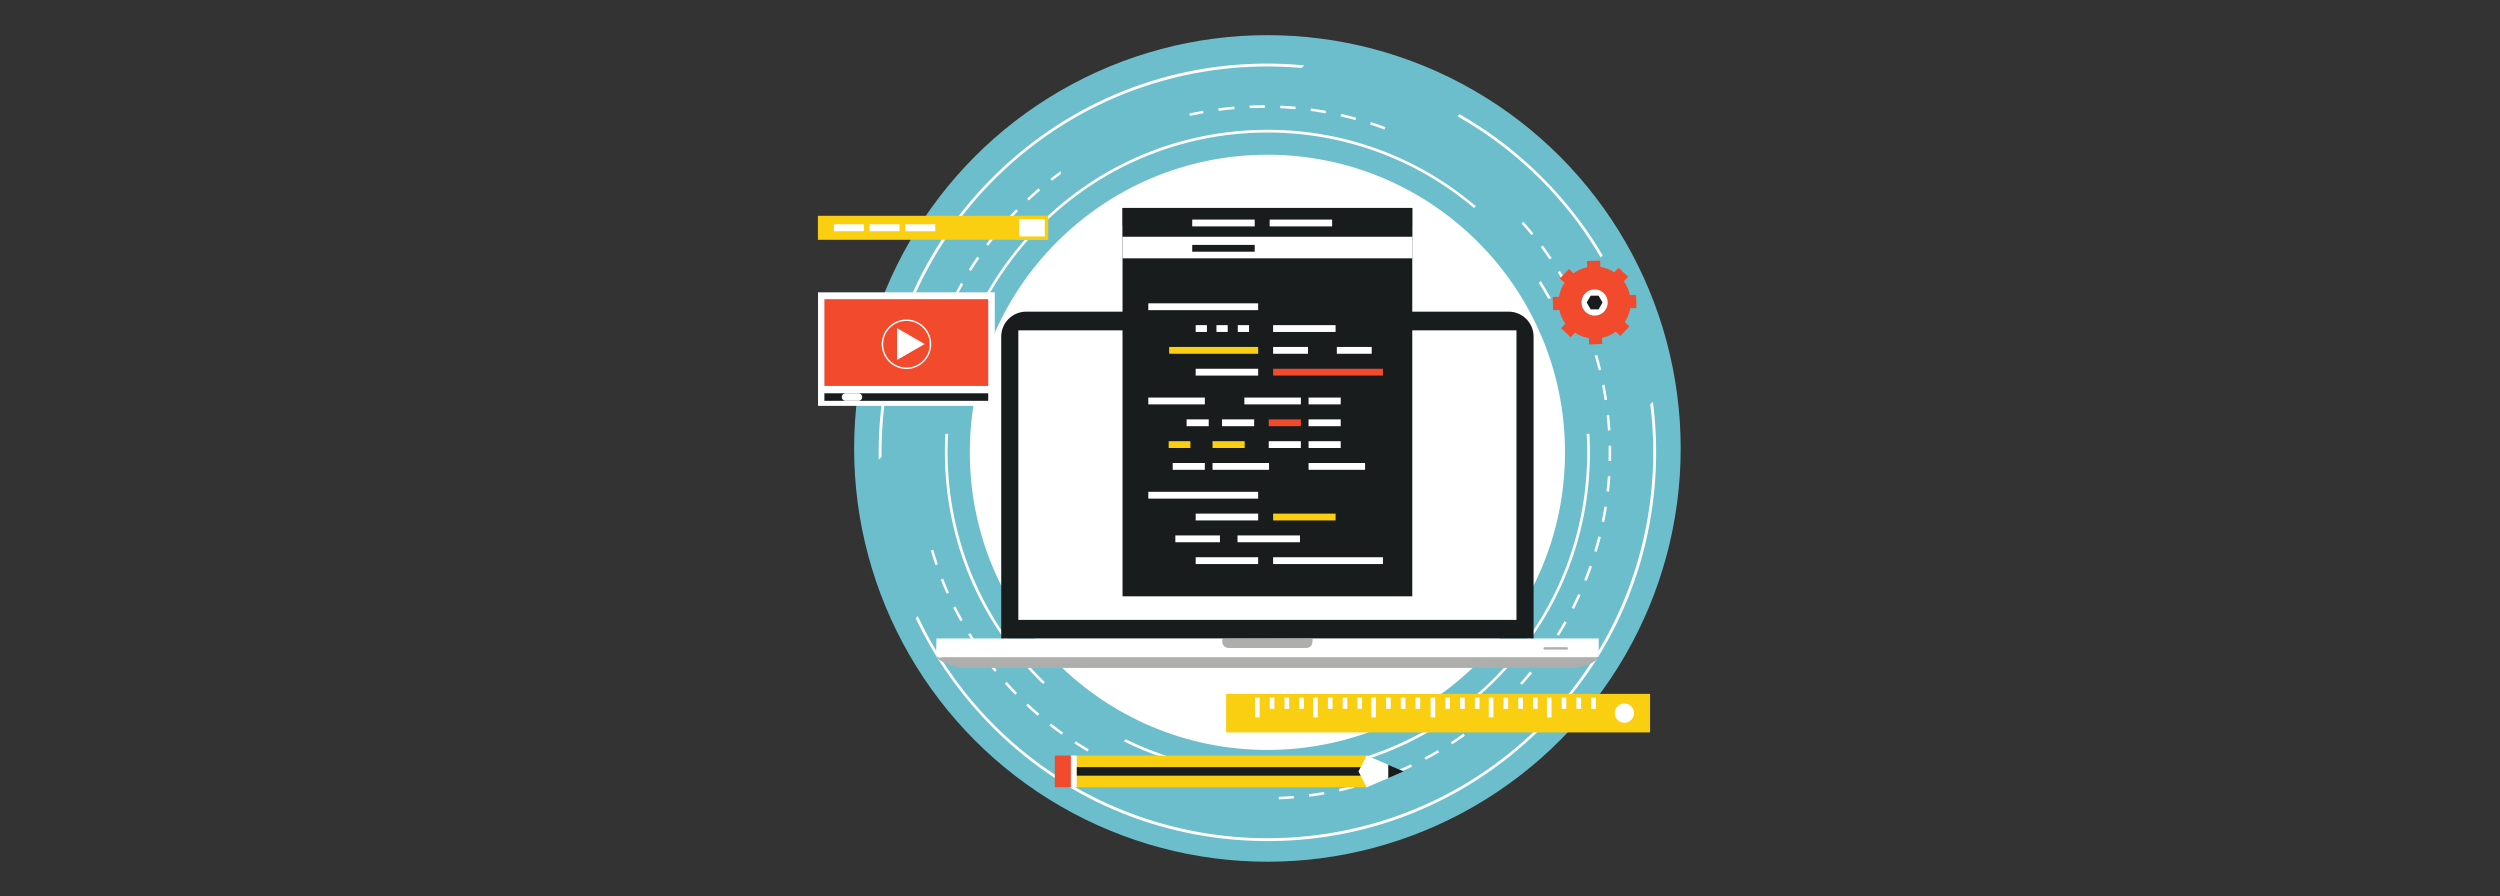 <?xml version="1.0" encoding="UTF-8" standalone="no"?>
<!-- Created with Inkscape (http://www.inkscape.org/) -->

<svg
   xmlns:dc="http://purl.org/dc/elements/1.1/"
   xmlns:cc="http://creativecommons.org/ns#"
   xmlns:rdf="http://www.w3.org/1999/02/22-rdf-syntax-ns#"
   xmlns:svg="http://www.w3.org/2000/svg"
   xmlns="http://www.w3.org/2000/svg"
   xmlns:sodipodi="http://sodipodi.sourceforge.net/DTD/sodipodi-0.dtd"
   xmlns:inkscape="http://www.inkscape.org/namespaces/inkscape"
   version="1.1"
   id="svg2"
   xml:space="preserve"
   width="1304.333"
   height="467.667"
   viewBox="0 0 1304.333 467.667"
   sodipodi:docname="awesome.svg"
   inkscape:version="0.92.2 5c3e80d, 2017-08-06"><rect x="0" y="0" width="1304.333" height="467.667" fill="#333333" stroke="none"/><defs
     id="defs6"><clipPath
       clipPathUnits="userSpaceOnUse"
       id="clipPath20"><path
         d="m 0,718.5 v -595 h 595 v 595 z"
         id="path18"
         inkscape:connector-curvature="0" /></clipPath><clipPath
       clipPathUnits="userSpaceOnUse"
       id="clipPath26"><path
         d="m 595,718.5 v -595 H 0.03 v 595 z"
         id="path24"
         inkscape:connector-curvature="0" /></clipPath><clipPath
       clipPathUnits="userSpaceOnUse"
       id="clipPath32"><path
         d="M 0,0 H 595 V 842 H 0 Z"
         id="path30"
         inkscape:connector-curvature="0" /></clipPath><clipPath
       clipPathUnits="userSpaceOnUse"
       id="clipPath42"><path
         d="m 0,718.5 v -595 h 595 v 595 z"
         id="path40"
         inkscape:connector-curvature="0" /></clipPath><clipPath
       clipPathUnits="userSpaceOnUse"
       id="clipPath48"><path
         d="M 0,0 H 595 V 842 H 0 Z"
         id="path46"
         inkscape:connector-curvature="0" /></clipPath><clipPath
       clipPathUnits="userSpaceOnUse"
       id="clipPath222"><path
         d="m 0,718.5 v -595 h 595 v 595 z"
         id="path220"
         inkscape:connector-curvature="0" /></clipPath><clipPath
       clipPathUnits="userSpaceOnUse"
       id="clipPath228"><path
         d="m 201.922,397.679 h 0.102 v 0.006 c -0.032,0 -0.065,0 -0.102,-0.006"
         id="path226"
         inkscape:connector-curvature="0" /></clipPath><clipPath
       clipPathUnits="userSpaceOnUse"
       id="clipPath234"><path
         d="M 0,0 H 595 V 842 H 0 Z"
         id="path232"
         inkscape:connector-curvature="0" /></clipPath><clipPath
       clipPathUnits="userSpaceOnUse"
       id="clipPath256"><path
         d="m 0,718.5 v -595 h 595 v 595 z"
         id="path254"
         inkscape:connector-curvature="0" /></clipPath><clipPath
       clipPathUnits="userSpaceOnUse"
       id="clipPath262"><path
         d="M 0,0 H 595 V 842 H 0 Z"
         id="path260"
         inkscape:connector-curvature="0" /></clipPath></defs><sodipodi:namedview
     pagecolor="#ffffff"
     bordercolor="#666666"
     borderopacity="1"
     objecttolerance="10"
     gridtolerance="10"
     guidetolerance="10"
     inkscape:pageopacity="0"
     inkscape:pageshadow="2"
     inkscape:window-width="1441"
     inkscape:window-height="859"
     id="namedview4"
     showgrid="false"
     inkscape:zoom="0.47677829"
     inkscape:cx="508.91003"
     inkscape:cy="375.47768"
     inkscape:window-x="0"
     inkscape:window-y="0"
     inkscape:window-maximized="0"
     inkscape:current-layer="g10" /><g
     id="g10"
     inkscape:groupmode="layer"
     inkscape:label="awesome"
     transform="matrix(1.333,0,0,-1.333,0,467.667)"><g
       id="g12"
       transform="rotate(90,297.515,421)" /><g
       id="g5183"
       transform="matrix(0.771,0,0,0.771,107.048,38.582)"><circle
         transform="scale(1,-1)"
         r="209.803"
         cy="-177.35"
         cx="504.554"
         id="path4452"
         style="fill:#6dbecc;fill-opacity:1;stroke:none;stroke-width:59.561;stroke-linecap:round;stroke-linejoin:round;stroke-miterlimit:4;stroke-dasharray:none;stroke-opacity:1" /><g
         transform="rotate(90,523.133,401.78)"
         id="g36"><g
           clip-path="url(#clipPath42)"
           id="g38"><g
             clip-path="url(#clipPath48)"
             id="g44"><path
               inkscape:connector-curvature="0"
               id="path50"
               style="fill:#ffffff;fill-opacity:1;fill-rule:nonzero;stroke:none"
               d="m 296.727,269.287 c -83.435,0 -151.072,67.638 -151.072,151.072 0,83.436 67.638,151.075 151.072,151.075 83.436,0 151.075,-67.638 151.075,-151.075 0,-83.434 -67.638,-151.072 -151.075,-151.072" /><path
               inkscape:connector-curvature="0"
               id="path52"
               style="fill:#ffffff;fill-opacity:1;fill-rule:nonzero;stroke:none"
               d="m 294.374,616.242 c 53.475,0.618 107.011,-20.461 146.131,-62.691 39.12,-42.231 56.048,-97.221 51.349,-150.493 l 1.319,-1.424 c 0.35,3.708 0.608,7.438 0.752,11.19 2.014,52.672 -16.605,102.978 -52.425,141.646 -35.822,38.67 -84.558,61.076 -137.232,63.09 -3.751,0.144 -7.489,0.171 -11.215,0.106 l 1.321,-1.425" /><path
               inkscape:connector-curvature="0"
               id="path54"
               style="fill:#ffffff;fill-opacity:1;fill-rule:nonzero;stroke:none"
               d="m 395.684,251.185 0.978,-1.054 c 12.134,7.154 23.592,15.657 34.173,25.462 15.052,13.942 27.626,29.85 37.507,47.176 l -1.021,1.101 c -9.704,-17.182 -22.175,-33.173 -37.407,-47.283 -10.67,-9.886 -22.162,-18.34 -34.23,-25.402" /><path
               inkscape:connector-curvature="0"
               id="path56"
               style="fill:#ffffff;fill-opacity:1;fill-rule:nonzero;stroke:none"
               d="m 321.144,225.984 c -60.511,-7.522 -123.683,13.145 -168.194,61.194 -73.438,79.28 -68.688,203.525 10.592,276.964 15.232,14.111 32.13,25.324 50.002,33.686 l -1.021,1.104 c -18.03,-8.53 -34.85,-19.852 -49.901,-33.795 -38.674,-35.822 -61.078,-84.558 -63.091,-137.23 -2.016,-52.674 16.602,-102.98 52.425,-141.649 35.819,-38.67 84.556,-61.075 137.23,-63.09 11.199,-0.428 22.289,0.085 33.187,1.49 l -1.229,1.327" /><path
               inkscape:connector-curvature="0"
               id="path58"
               style="fill:#ffffff;fill-opacity:1;fill-rule:nonzero;stroke:none"
               d="m 374.812,562.814 c 10.924,-5.989 21.327,-13.326 30.957,-22.048 65.033,-58.895 71.244,-158.854 14.962,-225.319 l 0.963,-0.873 c 26.97,31.812 40.644,72.031 38.571,113.886 -2.163,43.682 -21.207,83.908 -53.626,113.267 -9.81,8.884 -20.493,16.442 -31.827,22.617 v -1.531" /><path
               inkscape:connector-curvature="0"
               id="path60"
               style="fill:#ffffff;fill-opacity:1;fill-rule:nonzero;stroke:none"
               d="m 306.091,582.459 v 1.384 c -5.777,0.319 -11.602,0.348 -17.461,0.058 -41.853,-2.073 -80.528,-19.651 -109.518,-49.633 l 0.964,-0.871 c 33.967,35.085 80.351,51.652 126.016,49.062" /><path
               inkscape:connector-curvature="0"
               id="path62"
               style="fill:#ffffff;fill-opacity:1;fill-rule:nonzero;stroke:none"
               d="m 374.812,276.356 c 3.031,1.647 6.013,3.393 8.939,5.234 l -1.051,0.953 c -2.593,-1.617 -5.225,-3.146 -7.888,-4.605 v -1.582" /><path
               inkscape:connector-curvature="0"
               id="path64"
               style="fill:#ffffff;fill-opacity:1;fill-rule:nonzero;stroke:none"
               d="m 306.091,256.896 v 1.386 c -41.973,-2.429 -84.854,11.29 -118.408,41.676 -54.972,49.785 -67.9,128.909 -36.593,192.343 l -1.052,0.953 c -12.383,-24.82 -18.259,-52.525 -16.849,-80.988 2.162,-43.683 21.208,-83.908 53.624,-113.27 32.417,-29.357 74.328,-44.335 118.011,-42.172 0.423,0.02 0.845,0.05 1.267,0.073" /><path
               inkscape:connector-curvature="0"
               id="path66"
               style="fill:#ffffff;fill-opacity:1;fill-rule:nonzero;stroke:none"
               d="m 133.995,354.076 c 0.999,-2.388 2.061,-4.785 3.164,-7.125 l 1.173,0.553 c -1.095,2.321 -2.152,4.702 -3.141,7.071 l -1.196,-0.499" /><path
               inkscape:connector-curvature="0"
               id="path68"
               style="fill:#ffffff;fill-opacity:1;fill-rule:nonzero;stroke:none"
               d="m 192.186,562.509 -0.773,1.039 c -2.076,-1.546 -4.142,-3.158 -6.138,-4.789 l 0.819,-1.005 c 1.983,1.62 4.034,3.219 6.092,4.755" /><path
               inkscape:connector-curvature="0"
               id="path70"
               style="fill:#ffffff;fill-opacity:1;fill-rule:nonzero;stroke:none"
               d="m 204.966,571.182 -0.681,1.105 c -2.196,-1.354 -4.396,-2.774 -6.531,-4.226 l 0.728,-1.073 c 2.122,1.44 4.303,2.851 6.484,4.194" /><path
               inkscape:connector-curvature="0"
               id="path72"
               style="fill:#ffffff;fill-opacity:1;fill-rule:nonzero;stroke:none"
               d="m 247.255,589.983 -0.364,1.244 c -2.488,-0.728 -4.988,-1.522 -7.433,-2.357 l 0.418,-1.226 c 2.427,0.829 4.911,1.616 7.378,2.339" /><path
               inkscape:connector-curvature="0"
               id="path74"
               style="fill:#ffffff;fill-opacity:1;fill-rule:nonzero;stroke:none"
               d="m 169.145,541.936 -0.945,0.888 c -1.767,-1.883 -3.518,-3.835 -5.207,-5.798 l 0.981,-0.844 c 1.677,1.95 3.417,3.887 5.17,5.755" /><path
               inkscape:connector-curvature="0"
               id="path76"
               style="fill:#ffffff;fill-opacity:1;fill-rule:nonzero;stroke:none"
               d="m 218.473,578.691 -0.579,1.162 c -2.313,-1.156 -4.634,-2.381 -6.896,-3.638 l 0.631,-1.133 c 2.245,1.248 4.548,2.463 6.845,3.609" /><path
               inkscape:connector-curvature="0"
               id="path78"
               style="fill:#ffffff;fill-opacity:1;fill-rule:nonzero;stroke:none"
               d="m 232.612,584.978 -0.475,1.207 c -2.41,-0.946 -4.829,-1.957 -7.19,-3.007 l 0.525,-1.184 c 2.346,1.041 4.747,2.046 7.141,2.984" /><path
               inkscape:connector-curvature="0"
               id="path80"
               style="fill:#ffffff;fill-opacity:1;fill-rule:nonzero;stroke:none"
               d="m 128.636,368.715 c 0.78,-2.467 1.626,-4.949 2.516,-7.378 l 1.217,0.446 c -0.883,2.41 -1.724,4.874 -2.497,7.324 l -1.236,-0.392" /><path
               inkscape:connector-curvature="0"
               id="path82"
               style="fill:#ffffff;fill-opacity:1;fill-rule:nonzero;stroke:none"
               d="m 123.175,399.291 -1.287,-0.168 c 0.338,-2.567 0.737,-5.16 1.185,-7.706 l 1.277,0.224 c -0.446,2.53 -0.842,5.104 -1.175,7.65" /><path
               inkscape:connector-curvature="0"
               id="path84"
               style="fill:#ffffff;fill-opacity:1;fill-rule:nonzero;stroke:none"
               d="m 125.86,384.05 -1.267,-0.278 c 0.561,-2.527 1.185,-5.076 1.855,-7.572 l 1.252,0.335 c -0.663,2.479 -1.284,5.007 -1.839,7.516" /><path
               inkscape:connector-curvature="0"
               id="path86"
               style="fill:#ffffff;fill-opacity:1;fill-rule:nonzero;stroke:none"
               d="m 159.063,530.202 -1.021,0.8 c -1.598,-2.035 -3.173,-4.134 -4.679,-6.235 l 1.055,-0.755 c 1.493,2.086 3.059,4.167 4.645,6.19" /><path
               inkscape:connector-curvature="0"
               id="path88"
               style="fill:#ffffff;fill-opacity:1;fill-rule:nonzero;stroke:none"
               d="m 150.046,517.622 -1.085,0.708 c -1.415,-2.168 -2.799,-4.397 -4.116,-6.625 l 1.117,-0.659 c 1.308,2.211 2.68,4.423 4.085,6.577" /><path
               inkscape:connector-curvature="0"
               id="path90"
               style="fill:#ffffff;fill-opacity:1;fill-rule:nonzero;stroke:none"
               d="m 133.53,485.466 c 0.633,1.627 1.285,3.251 1.962,4.849 l -1.194,0.505 c -0.776,-1.825 -1.516,-3.687 -2.232,-5.545 l 1.464,0.19" /><path
               inkscape:connector-curvature="0"
               id="path92"
               style="fill:#ffffff;fill-opacity:1;fill-rule:nonzero;stroke:none"
               d="m 142.166,504.293 -1.144,0.61 c -1.218,-2.287 -2.402,-4.629 -3.517,-6.966 l 1.17,-0.558 c 1.107,2.318 2.282,4.645 3.491,6.914" /><path
               inkscape:connector-curvature="0"
               id="path94"
               style="fill:#ffffff;fill-opacity:1;fill-rule:nonzero;stroke:none"
               d="m 180.216,552.734 -0.864,0.967 c -1.927,-1.723 -3.844,-3.511 -5.695,-5.316 l 0.906,-0.928 c 1.837,1.792 3.74,3.568 5.652,5.277" /><path
               inkscape:connector-curvature="0"
               id="path96"
               style="fill:#ffffff;fill-opacity:1;fill-rule:nonzero;stroke:none"
               d="m 407.673,557.323 0.823,1.002 c -2.004,1.645 -4.067,3.265 -6.133,4.813 l -0.777,-1.039 c 2.05,-1.535 4.098,-3.144 6.087,-4.776" /><path
               inkscape:connector-curvature="0"
               id="path98"
               style="fill:#ffffff;fill-opacity:1;fill-rule:nonzero;stroke:none"
               d="m 430.728,536.537 c -1.677,1.962 -3.423,3.916 -5.191,5.808 l -0.948,-0.886 c 1.755,-1.878 3.489,-3.816 5.153,-5.763 l 0.986,0.842" /><path
               inkscape:connector-curvature="0"
               id="path100"
               style="fill:#ffffff;fill-opacity:1;fill-rule:nonzero;stroke:none"
               d="m 420.095,547.918 c -1.845,1.807 -3.756,3.601 -5.684,5.33 l -0.867,-0.964 c 1.914,-1.717 3.812,-3.497 5.643,-5.291 l 0.908,0.925" /><path
               inkscape:connector-curvature="0"
               id="path102"
               style="fill:#ffffff;fill-opacity:1;fill-rule:nonzero;stroke:none"
               d="m 439.504,525.377 c -1.253,1.73 -2.537,3.454 -3.848,5.131 l -1.021,-0.798 c 1.156,-1.481 2.29,-2.998 3.404,-4.524 l 1.465,0.191" /><path
               inkscape:connector-curvature="0"
               id="path104"
               style="fill:#ffffff;fill-opacity:1;fill-rule:nonzero;stroke:none"
               d="m 468.895,452.768 1.277,0.227 c -0.407,2.298 -0.872,4.613 -1.371,6.902 l -1.29,-0.169 c 0.506,-2.307 0.974,-4.642 1.384,-6.96" /><path
               inkscape:connector-curvature="0"
               id="path106"
               style="fill:#ffffff;fill-opacity:1;fill-rule:nonzero;stroke:none"
               d="m 121.831,414.637 -1.29,-0.167 c 0.114,-2.526 0.28,-5.082 0.499,-7.599 l 1.293,0.113 c -0.223,2.535 -0.391,5.112 -0.502,7.653" /><path
               inkscape:connector-curvature="0"
               id="path108"
               style="fill:#ffffff;fill-opacity:1;fill-rule:nonzero;stroke:none"
               d="m 396.022,567.677 c -2.137,1.46 -4.335,2.893 -6.535,4.258 l -0.684,-1.102 c 2.183,-1.355 4.366,-2.777 6.487,-4.226 l 0.731,1.069" /><path
               inkscape:connector-curvature="0"
               id="path110"
               style="fill:#ffffff;fill-opacity:1;fill-rule:nonzero;stroke:none"
               d="m 382.77,575.901 c -2.255,1.265 -4.572,2.499 -6.888,3.667 l -0.584,-1.157 c 2.299,-1.16 4.597,-2.384 6.836,-3.639 l 0.636,1.13" /><path
               inkscape:connector-curvature="0"
               id="path112"
               style="fill:#ffffff;fill-opacity:1;fill-rule:nonzero;stroke:none"
               d="m 339.363,593.159 c -2.515,0.629 -5.08,1.209 -7.623,1.726 l -0.257,-1.271 c 2.524,-0.513 5.069,-1.089 7.565,-1.714 l 0.316,1.258" /><path
               inkscape:connector-curvature="0"
               id="path114"
               style="fill:#ffffff;fill-opacity:1;fill-rule:nonzero;stroke:none"
               d="m 368.838,582.928 c -2.362,1.063 -4.781,2.087 -7.188,3.044 l -0.478,-1.203 c 2.389,-0.952 4.789,-1.968 7.134,-3.024 l 0.532,1.183" /><path
               inkscape:connector-curvature="0"
               id="path116"
               style="fill:#ffffff;fill-opacity:1;fill-rule:nonzero;stroke:none"
               d="m 354.332,588.698 c -2.448,0.85 -4.95,1.657 -7.434,2.397 l -0.37,-1.242 c 2.466,-0.735 4.949,-1.536 7.38,-2.38 l 0.424,1.225" /><path
               inkscape:connector-curvature="0"
               id="path118"
               style="fill:#ffffff;fill-opacity:1;fill-rule:nonzero;stroke:none"
               d="m 246.197,253.182 c 2.488,-0.745 5.021,-1.441 7.533,-2.074 l 0.315,1.258 c -2.492,0.625 -5.007,1.32 -7.478,2.058 l -0.37,-1.243" /><path
               inkscape:connector-curvature="0"
               id="path120"
               style="fill:#ffffff;fill-opacity:1;fill-rule:nonzero;stroke:none"
               d="m 367.632,262.154 0.524,-1.187 c 2.363,1.048 4.737,2.164 7.056,3.319 l -0.578,1.161 c -2.302,-1.145 -4.659,-2.254 -7.002,-3.292" /><path
               inkscape:connector-curvature="0"
               id="path122"
               style="fill:#ffffff;fill-opacity:1;fill-rule:nonzero;stroke:none"
               d="m 407.036,286.349 0.819,-1.006 c 2.005,1.635 4,3.334 5.928,5.051 l -0.863,0.967 c -1.913,-1.705 -3.893,-3.39 -5.884,-5.013" /><path
               inkscape:connector-curvature="0"
               id="path124"
               style="fill:#ffffff;fill-opacity:1;fill-rule:nonzero;stroke:none"
               d="m 140.639,339.973 c 1.2,-2.28 2.473,-4.569 3.776,-6.796 l 1.12,0.654 c -1.295,2.211 -2.557,4.481 -3.748,6.747 l -1.147,-0.604" /><path
               inkscape:connector-curvature="0"
               id="path126"
               style="fill:#ffffff;fill-opacity:1;fill-rule:nonzero;stroke:none"
               d="m 394.64,277.128 0.726,-1.073 c 2.139,1.447 4.273,2.963 6.347,4.502 l -0.774,1.042 c -2.058,-1.529 -4.177,-3.034 -6.299,-4.471" /><path
               inkscape:connector-curvature="0"
               id="path128"
               style="fill:#ffffff;fill-opacity:1;fill-rule:nonzero;stroke:none"
               d="m 471.617,421.589 1.297,-0.002 c 0.005,2.584 -0.049,5.207 -0.159,7.795 l -1.295,-0.056 c 0.109,-2.568 0.162,-5.171 0.157,-7.737" /><path
               inkscape:connector-curvature="0"
               id="path130"
               style="fill:#ffffff;fill-opacity:1;fill-rule:nonzero;stroke:none"
               d="m 470.078,445.119 0.05,-0.376 c 0.334,-2.555 0.614,-5.144 0.834,-7.696 l 1.292,0.113 c -0.223,2.569 -0.505,5.176 -0.841,7.752 l -0.05,0.374 -1.286,-0.168" /><path
               inkscape:connector-curvature="0"
               id="path132"
               style="fill:#ffffff;fill-opacity:1;fill-rule:nonzero;stroke:none"
               d="m 470.905,406.133 1.291,-0.119 c 0.234,2.577 0.411,5.195 0.53,7.778 l -1.294,0.06 c -0.118,-2.567 -0.296,-5.162 -0.528,-7.719" /><path
               inkscape:connector-curvature="0"
               id="path134"
               style="fill:#ffffff;fill-opacity:1;fill-rule:nonzero;stroke:none"
               d="m 460.589,360.929 1.214,-0.457 c 0.91,2.437 1.777,4.917 2.573,7.375 l -1.233,0.401 c -0.79,-2.441 -1.651,-4.902 -2.554,-7.319" /><path
               inkscape:connector-curvature="0"
               id="path136"
               style="fill:#ffffff;fill-opacity:1;fill-rule:nonzero;stroke:none"
               d="m 465.369,375.676 1.251,-0.344 c 0.688,2.492 1.329,5.042 1.909,7.579 l -1.265,0.287 c -0.573,-2.514 -1.212,-5.046 -1.895,-7.521" /><path
               inkscape:connector-curvature="0"
               id="path138"
               style="fill:#ffffff;fill-opacity:1;fill-rule:nonzero;stroke:none"
               d="m 468.821,390.801 1.275,-0.234 c 0.464,2.551 0.875,5.142 1.223,7.701 l -1.285,0.174 c -0.346,-2.542 -0.754,-5.113 -1.213,-7.641" /><path
               inkscape:connector-curvature="0"
               id="path140"
               style="fill:#ffffff;fill-opacity:1;fill-rule:nonzero;stroke:none"
               d="m 381.483,269.046 0.629,-1.131 c 2.261,1.254 4.521,2.572 6.716,3.92 l -0.679,1.107 c -2.18,-1.338 -4.424,-2.649 -6.667,-3.896" /><path
               inkscape:connector-curvature="0"
               id="path142"
               style="fill:#ffffff;fill-opacity:1;fill-rule:nonzero;stroke:none"
               d="m 178.725,291.1 c 1.926,-1.728 3.912,-3.439 5.91,-5.082 l 0.824,1.003 c -1.982,1.63 -3.956,3.328 -5.867,5.047 l -0.867,-0.967" /><path
               inkscape:connector-curvature="0"
               id="path144"
               style="fill:#ffffff;fill-opacity:1;fill-rule:nonzero;stroke:none"
               d="m 190.763,281.199 c 2.066,-1.551 4.197,-3.083 6.335,-4.545 l 0.734,1.068 c -2.123,1.455 -4.239,2.971 -6.289,4.513 l -0.779,-1.036" /><path
               inkscape:connector-curvature="0"
               id="path146"
               style="fill:#ffffff;fill-opacity:1;fill-rule:nonzero;stroke:none"
               d="m 203.628,272.389 c 2.199,-1.369 4.458,-2.704 6.713,-3.975 l 0.636,1.131 c -2.239,1.26 -4.482,2.587 -6.663,3.943 l -0.686,-1.099" /><path
               inkscape:connector-curvature="0"
               id="path148"
               style="fill:#ffffff;fill-opacity:1;fill-rule:nonzero;stroke:none"
               d="m 148.488,326.55 c 1.401,-2.166 2.869,-4.335 4.366,-6.441 l 1.059,0.749 c -1.489,2.096 -2.947,4.247 -4.335,6.396 l -1.091,-0.704" /><path
               inkscape:connector-curvature="0"
               id="path150"
               style="fill:#ffffff;fill-opacity:1;fill-rule:nonzero;stroke:none"
               d="m 217.225,264.741 c 2.312,-1.17 4.68,-2.301 7.039,-3.37 l 0.535,1.184 c -2.344,1.057 -4.696,2.182 -6.991,3.342 l -0.583,-1.156" /><path
               inkscape:connector-curvature="0"
               id="path152"
               style="fill:#ffffff;fill-opacity:1;fill-rule:nonzero;stroke:none"
               d="m 157.503,313.866 c 1.586,-2.036 3.241,-4.065 4.924,-6.036 l 0.987,0.841 c -1.671,1.956 -3.313,3.971 -4.888,5.991 l -1.022,-0.796" /><path
               inkscape:connector-curvature="0"
               id="path154"
               style="fill:#ffffff;fill-opacity:1;fill-rule:nonzero;stroke:none"
               d="m 167.609,302.017 c 1.767,-1.892 3.596,-3.769 5.439,-5.58 l 0.908,0.926 c -1.83,1.796 -3.647,3.66 -5.397,5.539 l -0.951,-0.885" /><path
               inkscape:connector-curvature="0"
               id="path156"
               style="fill:#ffffff;fill-opacity:1;fill-rule:nonzero;stroke:none"
               d="m 323.186,249.177 0.197,-1.282 c 2.569,0.394 5.152,0.847 7.678,1.346 l -0.252,1.273 c -2.506,-0.496 -5.071,-0.947 -7.623,-1.337" /><path
               inkscape:connector-curvature="0"
               id="path158"
               style="fill:#ffffff;fill-opacity:1;fill-rule:nonzero;stroke:none"
               d="m 231.449,258.322 c 2.405,-0.961 4.867,-1.881 7.316,-2.733 l 0.426,1.225 c -2.431,0.846 -4.874,1.759 -7.26,2.713 l -0.482,-1.204" /><path
               inkscape:connector-curvature="0"
               id="path160"
               style="fill:#ffffff;fill-opacity:1;fill-rule:nonzero;stroke:none"
               d="m 353.22,256.518 0.418,-1.229 c 2.45,0.836 4.914,1.737 7.322,2.678 l -0.471,1.207 c -2.392,-0.935 -4.835,-1.829 -7.268,-2.656" /><path
               inkscape:connector-curvature="0"
               id="path162"
               style="fill:#ffffff;fill-opacity:1;fill-rule:nonzero;stroke:none"
               d="m 338.366,252.184 0.307,-1.258 c 2.509,0.612 5.044,1.291 7.53,2.016 l -0.363,1.246 c -2.469,-0.721 -4.983,-1.394 -7.475,-2.003" /><path
               inkscape:connector-curvature="0"
               id="path164"
               style="fill:#ffffff;fill-opacity:1;fill-rule:nonzero;stroke:none"
               d="m 307.884,246.209 c 2.569,0.164 5.183,0.392 7.767,0.675 l -0.141,1.288 c -2.565,-0.279 -5.16,-0.503 -7.71,-0.67 l 0.084,-1.293" /><path
               inkscape:connector-curvature="0"
               id="path166"
               style="fill:#ffffff;fill-opacity:1;fill-rule:nonzero;stroke:none"
               d="m 261.35,249.376 c 2.535,-0.518 5.115,-0.986 7.672,-1.39 l 0.203,1.28 c -2.537,0.401 -5.1,0.865 -7.617,1.379 l -0.259,-1.269" /><path
               inkscape:connector-curvature="0"
               id="path168"
               style="fill:#ffffff;fill-opacity:1;fill-rule:nonzero;stroke:none"
               d="m 276.748,246.941 c 2.57,-0.291 5.183,-0.527 7.766,-0.702 l 0.086,1.295 c -2.563,0.174 -5.154,0.406 -7.707,0.696 l -0.145,-1.288" /><path
               inkscape:connector-curvature="0"
               id="path170"
               style="fill:#ffffff;fill-opacity:1;fill-rule:nonzero;stroke:none"
               d="m 292.303,245.883 c 2.587,-0.06 5.21,-0.063 7.795,-0.01 l -0.027,1.297 c -2.565,-0.053 -5.169,-0.049 -7.739,0.01 l -0.029,-1.297" /><path
               inkscape:connector-curvature="0"
               id="path172"
               style="fill:#ffffff;fill-opacity:1;fill-rule:nonzero;stroke:none"
               d="m 372.785,246.59 c -4.23,0 -7.659,3.429 -7.659,7.66 0,4.23 3.429,7.66 7.659,7.66 4.231,0 7.661,-3.43 7.661,-7.66 0,-4.231 -3.43,-7.66 -7.661,-7.66" /><path
               inkscape:connector-curvature="0"
               id="path174"
               style="fill:#f14a2d;fill-opacity:1;fill-rule:nonzero;stroke:none"
               d="m 372.952,247.599 c -3,-0.072 -5.582,1.849 -6.478,4.559 -0.202,0.606 -0.318,1.254 -0.334,1.927 -0.089,3.672 2.812,6.721 6.486,6.812 2.997,0.073 5.581,-1.85 6.478,-4.56 0.2,-0.605 0.316,-1.252 0.332,-1.926 0.091,-3.672 -2.813,-6.721 -6.484,-6.812 z m 3.62,-11.267 c 2.555,0.538 4.914,1.604 6.949,3.08 l 2.295,-2.185 4.611,4.842 -2.294,2.186 c 1.375,2.107 2.326,4.514 2.736,7.094 l 3.167,0.077 -0.16,6.682 -3.17,-0.079 c -0.14,0.674 -0.319,1.332 -0.533,1.973 -0.594,1.801 -1.462,3.478 -2.549,4.98 l 2.184,2.297 -4.842,4.61 -2.186,-2.295 c -2.106,1.377 -4.51,2.324 -7.09,2.735 l -0.077,3.171 -6.687,-0.164 0.08,-3.17 c -2.561,-0.537 -4.918,-1.603 -6.952,-3.08 l -2.297,2.185 -4.612,-4.839 2.294,-2.188 c -1.371,-2.107 -2.322,-4.513 -2.731,-7.094 l -3.174,-0.076 0.165,-6.686 3.17,0.077 c 0.14,-0.672 0.32,-1.329 0.529,-1.97 0.599,-1.801 1.46,-3.479 2.551,-4.981 l -2.186,-2.295 4.842,-4.609 2.187,2.294 c 2.11,-1.374 4.514,-2.324 7.095,-2.736 l 0.076,-3.167 6.684,0.163 -0.076,3.169" /><path
               inkscape:connector-curvature="0"
               id="path176"
               style="fill:#191c1d;fill-opacity:1;fill-rule:nonzero;stroke:none"
               d="m 369.304,256.259 3.483,2.01 3.481,-2.01 v -4.019 l -3.481,-2.011 -3.483,2.011 v 4.019" /><path
               inkscape:connector-curvature="0"
               id="path178"
               style="fill:#facf11;fill-opacity:1;fill-rule:evenodd;stroke:none"
               d="m 415.953,647.706 h -0.107 v -0.007 h -1.194 l -1.444,0.002 v 0.006 h -0.355 v -0.006 l -3.582,10e-4 v 0.005 h -0.325 v -0.005 h -1.654 v 0.005 h -0.433 v -0.005 l -1.2,0.005 h -0.186 V 532.526 h 10.48 v 115.181" /><path
               inkscape:connector-curvature="0"
               id="path180"
               style="fill:#facf11;fill-opacity:1;fill-rule:nonzero;stroke:none"
               d="M 406.32,646.855 V 533.374 h 8.786 v 113.476 z m 10.482,1.701 V 531.678 h -12.178 v 116.877 z" /><path
               inkscape:connector-curvature="0"
               id="path182"
               style="fill:#ffffff;fill-opacity:1;fill-rule:nonzero;stroke:none"
               d="m 405.472,532.525 h 10.48 v 14.683 H 405.472 Z" /><path
               inkscape:connector-curvature="0"
               id="path184"
               style="fill:#facf11;fill-opacity:1;fill-rule:nonzero;stroke:none"
               d="m 406.32,546.36 v -12.985 h 8.786 v 12.985 z m 10.482,1.696 v -16.377 h -12.178 v 16.377 z" /><path
               inkscape:connector-curvature="0"
               id="path186"
               style="fill:#ffffff;fill-opacity:1;fill-rule:nonzero;stroke:none"
               d="m 408.962,588.974 h 3.54 v 15.177 h -3.54 z" /><path
               inkscape:connector-curvature="0"
               id="path188"
               style="fill:#ffffff;fill-opacity:1;fill-rule:nonzero;stroke:none"
               d="m 408.962,607.113 h 3.54 v 15.175 h -3.54 z" /><path
               inkscape:connector-curvature="0"
               id="path190"
               style="fill:#ffffff;fill-opacity:1;fill-rule:nonzero;stroke:none"
               d="m 408.962,625.252 h 3.54 v 15.174 h -3.54 z" /><path
               inkscape:connector-curvature="0"
               id="path192"
               style="fill:#ffffff;fill-opacity:1;fill-rule:nonzero;stroke:none"
               d="m 320.323,558.759 h 57.616 v 89.729 H 320.323 Z" /><path
               inkscape:connector-curvature="0"
               id="path194"
               style="fill:#f14a2d;fill-opacity:1;fill-rule:nonzero;stroke:none"
               d="m 330.449,562.086 h 44.028 V 645.256 H 330.449 Z" /><path
               inkscape:connector-curvature="0"
               id="path196"
               style="fill:#191c1d;fill-opacity:1;fill-rule:nonzero;stroke:none"
               d="m 322.875,562.086 h 3.832 v 83.17 h -3.832 z" /><path
               inkscape:connector-curvature="0"
               id="path198"
               style="fill:#ffffff;fill-opacity:1;fill-rule:nonzero;stroke:none"
               d="m 363.428,603.59 c 0,6.522 -5.306,11.829 -11.829,11.829 -6.522,0 -11.829,-5.307 -11.829,-11.829 0,-6.524 5.307,-11.832 11.829,-11.832 6.523,0 11.829,5.308 11.829,11.832 z m -24.408,0 c 0,6.935 5.644,12.578 12.579,12.578 6.936,0 12.579,-5.643 12.579,-12.578 0,-6.938 -5.643,-12.581 -12.579,-12.581 -6.935,0 -12.579,5.644 -12.579,12.581" /><path
               inkscape:connector-curvature="0"
               id="path200"
               style="fill:#ffffff;fill-opacity:1;fill-rule:nonzero;stroke:none"
               d="m 351.598,594.911 -3.828,6.63 -3.83,6.632 h 15.314 l -7.656,-13.262" /><g
               transform="matrix(0,-0.496,0.496,0,0,718.5)"
               id="g202"><path
                 inkscape:connector-curvature="0"
                 id="path204"
                 style="fill:none;stroke:#ffffff;stroke-width:1;stroke-linecap:butt;stroke-linejoin:miter;stroke-miterlimit:10;stroke-dasharray:none;stroke-opacity:1"
                 d="m 249.255,709.106 -13.372,-7.72 -13.375,-7.724 v 30.885 z" /></g><path
               inkscape:connector-curvature="0"
               id="path206"
               style="fill:#ffffff;fill-opacity:1;fill-rule:nonzero;stroke:none"
               d="m 324.792,626.062 c -1.058,0 -1.917,0.859 -1.917,1.917 v 6.532 c 0,1.06 0.859,1.918 1.917,1.918 1.057,0 1.915,-0.859 1.915,-1.918 v -6.532 c 0,-1.058 -0.859,-1.917 -1.915,-1.917" /><path
               inkscape:connector-curvature="0"
               id="path208"
               style="fill:#aeaeac;fill-opacity:1;fill-rule:nonzero;stroke:none"
               d="m 194.386,588.419 c 0,0 -3.887,2.087 -7.123,-12.732 V 265.415 c 0,0 0.664,-10.381 5.559,-13.114 l 2.679,-0.018 -1.115,336.135" /><path
               inkscape:connector-curvature="0"
               id="path210"
               style="fill:#ffffff;fill-opacity:1;fill-rule:nonzero;stroke:none"
               d="M 202.229,588.347 V 252.176 h -8.631 c 0,0 -1.157,-0.507 -0.867,3.452 v 329.555 c 0,0 -0.869,3.096 1.152,3.385 l 8.346,-0.22" /><path
               inkscape:connector-curvature="0"
               id="path212"
               style="fill:#aeaeac;fill-opacity:1;fill-rule:nonzero;stroke:none"
               d="m 197.184,267.789 c -0.333,0 -0.602,0.222 -0.602,0.499 v 11.438 c 0,0.277 0.269,0.497 0.602,0.497 0.34,0 0.613,-0.221 0.613,-0.497 v -11.438 c 0,-0.277 -0.273,-0.499 -0.613,-0.499" /><path
               inkscape:connector-curvature="0"
               id="path214"
               style="fill:#aeaeac;fill-opacity:1;fill-rule:nonzero;stroke:none"
               d="m 202.162,443.095 c 0,0 -4.324,1.296 -4.753,-3.022 V 401.073 c 0,0 -0.538,-4.148 4.604,-3.596 l 0.149,45.618" /></g></g></g><g
         transform="rotate(90,523.133,401.78)"
         id="g216"><g
           clip-path="url(#clipPath222)"
           id="g218"><g
             clip-path="url(#clipPath228)"
             id="g224"><g
               clip-path="url(#clipPath234)"
               id="g230"><path
                 inkscape:connector-curvature="0"
                 id="path236"
                 style="fill:#586264;fill-opacity:1;fill-rule:nonzero;stroke:none"
                 d="m 201.922,397.679 h 0.014 v 0.006 h -0.014 z" /><path
                 inkscape:connector-curvature="0"
                 id="path238"
                 style="fill:#5a6365;fill-opacity:1;fill-rule:nonzero;stroke:none"
                 d="m 201.937,397.679 h 0.014 v 0.006 h -0.014 z" /><path
                 inkscape:connector-curvature="0"
                 id="path240"
                 style="fill:#5d6567;fill-opacity:1;fill-rule:nonzero;stroke:none"
                 d="m 201.951,397.679 h 0.014 v 0.006 h -0.014 z" /><path
                 inkscape:connector-curvature="0"
                 id="path242"
                 style="fill:#5f6568;fill-opacity:1;fill-rule:nonzero;stroke:none"
                 d="m 201.966,397.679 h 0.014 v 0.006 h -0.014 z" /><path
                 inkscape:connector-curvature="0"
                 id="path244"
                 style="fill:#787d7f;fill-opacity:1;fill-rule:nonzero;stroke:none"
                 d="m 201.981,397.679 h 0.014 v 0.006 h -0.014 z" /><path
                 inkscape:connector-curvature="0"
                 id="path246"
                 style="fill:#919595;fill-opacity:1;fill-rule:nonzero;stroke:none"
                 d="m 201.995,397.679 h 0.014 v 0.006 h -0.014 z" /><path
                 inkscape:connector-curvature="0"
                 id="path248"
                 style="fill:#969a9a;fill-opacity:1;fill-rule:nonzero;stroke:none"
                 d="m 202.01,397.679 h 0.014 v 0.006 h -0.014 z" /></g></g></g></g><path
         d="m 639.684,80.915 v 153.225 c 0,6.957 -5.687,12.645 -12.64,12.645 h -244.977 c -6.954,0 -12.643,-5.688 -12.643,-12.645 V 80.915 h 270.26"
         style="fill:#191c1d;fill-opacity:1;fill-rule:nonzero;stroke:none"
         id="path264"
         inkscape:connector-curvature="0" /><path
         d="m 378.116,237.299 h 252.875 V 90.319 h -252.875 z"
         style="fill:#ffffff;fill-opacity:1;fill-rule:nonzero;stroke:none"
         id="path266"
         inkscape:connector-curvature="0" /><path
         d="M 698.813,33.188 V 52.754 H 483.593 V 33.188 Z"
         style="fill:#facf11;fill-opacity:1;fill-rule:nonzero;stroke:none"
         id="path268"
         inkscape:connector-curvature="0" /><path
         d="m 680.878,42.971 c 0,2.701 2.192,4.891 4.892,4.891 2.701,0 4.891,-2.191 4.891,-4.891 0,-2.701 -2.19,-4.892 -4.891,-4.892 -2.7,0 -4.892,2.191 -4.892,4.892"
         style="fill:#ffffff;fill-opacity:1;fill-rule:nonzero;stroke:none"
         id="path270"
         inkscape:connector-curvature="0" /><path
         d="m 589.758,40.818 v 10.012 h -2.342 V 40.818 Z"
         style="fill:#ffffff;fill-opacity:1;fill-rule:nonzero;stroke:none"
         id="path272"
         inkscape:connector-curvature="0" /><path
         d="m 597.248,45.136 v 5.695 h -2.339 v -5.695 z"
         style="fill:#ffffff;fill-opacity:1;fill-rule:nonzero;stroke:none"
         id="path274"
         inkscape:connector-curvature="0" /><path
         d="m 604.741,45.136 v 5.695 h -2.339 v -5.695 z"
         style="fill:#ffffff;fill-opacity:1;fill-rule:nonzero;stroke:none"
         id="path276"
         inkscape:connector-curvature="0" /><path
         d="m 612.234,45.136 v 5.695 h -2.341 v -5.695 z"
         style="fill:#ffffff;fill-opacity:1;fill-rule:nonzero;stroke:none"
         id="path278"
         inkscape:connector-curvature="0" /><path
         d="m 616.933,40.818 0.003,10.012 h 2.339 v -10.012 h -2.342"
         style="fill:#ffffff;fill-opacity:1;fill-rule:nonzero;stroke:none"
         id="path280"
         inkscape:connector-curvature="0" /><path
         d="m 626.767,45.136 v 5.695 h -2.339 v -5.695 z"
         style="fill:#ffffff;fill-opacity:1;fill-rule:nonzero;stroke:none"
         id="path282"
         inkscape:connector-curvature="0" /><path
         d="m 634.26,45.136 v 5.695 h -2.342 v -5.695 z"
         style="fill:#ffffff;fill-opacity:1;fill-rule:nonzero;stroke:none"
         id="path284"
         inkscape:connector-curvature="0" /><path
         d="m 641.75,45.136 v 5.695 h -2.339 v -5.695 z"
         style="fill:#ffffff;fill-opacity:1;fill-rule:nonzero;stroke:none"
         id="path286"
         inkscape:connector-curvature="0" /><path
         d="m 648.792,40.819 v 10.011 h -2.339 V 40.819 Z"
         style="fill:#ffffff;fill-opacity:1;fill-rule:nonzero;stroke:none"
         id="path288"
         inkscape:connector-curvature="0" /><path
         d="m 656.286,45.136 v 5.695 h -2.34 v -5.695 z"
         style="fill:#ffffff;fill-opacity:1;fill-rule:nonzero;stroke:none"
         id="path290"
         inkscape:connector-curvature="0" /><path
         d="m 663.777,45.136 v 5.695 h -2.34 v -5.695 z"
         style="fill:#ffffff;fill-opacity:1;fill-rule:nonzero;stroke:none"
         id="path292"
         inkscape:connector-curvature="0" /><path
         d="m 671.27,45.136 v 5.695 h -2.338 v -5.695 z"
         style="fill:#ffffff;fill-opacity:1;fill-rule:nonzero;stroke:none"
         id="path294"
         inkscape:connector-curvature="0" /><path
         d="m 500.602,40.818 v 10.012 h -2.339 V 40.818 Z"
         style="fill:#ffffff;fill-opacity:1;fill-rule:nonzero;stroke:none"
         id="path296"
         inkscape:connector-curvature="0" /><path
         d="m 508.092,45.136 v 5.695 h -2.34 v -5.695 z"
         style="fill:#ffffff;fill-opacity:1;fill-rule:nonzero;stroke:none"
         id="path298"
         inkscape:connector-curvature="0" /><path
         d="m 515.584,45.136 v 5.695 h -2.338 v -5.695 z"
         style="fill:#ffffff;fill-opacity:1;fill-rule:nonzero;stroke:none"
         id="path300"
         inkscape:connector-curvature="0" /><path
         d="m 523.077,45.136 v 5.695 h -2.34 v -5.695 z"
         style="fill:#ffffff;fill-opacity:1;fill-rule:nonzero;stroke:none"
         id="path302"
         inkscape:connector-curvature="0" /><path
         d="m 530.118,40.818 v 10.012 h -2.339 V 40.818 Z"
         style="fill:#ffffff;fill-opacity:1;fill-rule:nonzero;stroke:none"
         id="path304"
         inkscape:connector-curvature="0" /><path
         d="m 537.611,45.136 v 5.695 h -2.339 v -5.695 z"
         style="fill:#ffffff;fill-opacity:1;fill-rule:nonzero;stroke:none"
         id="path306"
         inkscape:connector-curvature="0" /><path
         d="m 545.104,45.136 v 5.695 h -2.341 v -5.695 z"
         style="fill:#ffffff;fill-opacity:1;fill-rule:nonzero;stroke:none"
         id="path308"
         inkscape:connector-curvature="0" /><path
         d="m 552.594,45.136 v 5.695 h -2.339 v -5.695 z"
         style="fill:#ffffff;fill-opacity:1;fill-rule:nonzero;stroke:none"
         id="path310"
         inkscape:connector-curvature="0" /><path
         d="m 559.635,40.818 v 10.012 h -2.34 V 40.818 Z"
         style="fill:#ffffff;fill-opacity:1;fill-rule:nonzero;stroke:none"
         id="path312"
         inkscape:connector-curvature="0" /><path
         d="m 567.127,45.136 v 5.695 h -2.338 v -5.695 z"
         style="fill:#ffffff;fill-opacity:1;fill-rule:nonzero;stroke:none"
         id="path314"
         inkscape:connector-curvature="0" /><path
         d="m 574.62,45.136 v 5.695 h -2.34 v -5.695 z"
         style="fill:#ffffff;fill-opacity:1;fill-rule:nonzero;stroke:none"
         id="path316"
         inkscape:connector-curvature="0" /><path
         d="m 582.112,45.136 v 5.695 h -2.342 v -5.695 z"
         style="fill:#ffffff;fill-opacity:1;fill-rule:nonzero;stroke:none"
         id="path318"
         inkscape:connector-curvature="0" /><path
         d="m 405.262,5.861 c 0,-0.289 -0.221,-0.527 -0.491,-0.527 h -7.655 c -0.27,0 -0.49,0.237 -0.49,0.527 v 15.056 c 0,0.29 0.22,0.526 0.49,0.526 h 7.655 c 0.271,0 0.491,-0.236 0.491,-0.526 v -15.056"
         style="fill:#f14a2d;fill-opacity:1;fill-rule:nonzero;stroke:none"
         id="path320"
         inkscape:connector-curvature="0" /><path
         d="m 407.545,21.444 h -2.762 V 5.335 h 2.762 c 0.27,0 0.487,0.237 0.487,0.527 v 15.056 c 0,0.29 -0.217,0.526 -0.487,0.526"
         style="fill:#ffffff;fill-opacity:1;fill-rule:nonzero;stroke:none"
         id="path322"
         inkscape:connector-curvature="0" /><path
         d="m 528.398,21.446 h -6.106 l -80.304,-0.002 h -34.201 V 5.335 h 34.201 l 80.304,0.002 h 32.693 l 0.002,16.11 h -26.589"
         style="fill:#facf11;fill-opacity:1;fill-rule:nonzero;stroke:none"
         id="path324"
         inkscape:connector-curvature="0" /><path
         d="m 528.398,15.552 h -6.106 l -80.304,-5e-4 h -34.201 v -4.322 h 34.201 l 80.304,10e-4 h 32.695 v 4.321 h -26.589"
         style="fill:#191c1d;fill-opacity:1;fill-rule:nonzero;stroke:none"
         id="path326"
         inkscape:connector-curvature="0" /><path
         d="m 554.915,5.292 -4.125,8.098 4.123,8.102 18.863,-8.102 -18.861,-8.098"
         style="fill:#ffffff;fill-opacity:1;fill-rule:nonzero;stroke:none"
         id="path328"
         inkscape:connector-curvature="0" /><path
         d="m 565.909,16.769 v -6.755 l 7.867,3.376 -7.867,3.379"
         style="fill:#191c1d;fill-opacity:1;fill-rule:nonzero;stroke:none"
         id="path330"
         inkscape:connector-curvature="0" /><path
         d="m 431.011,299.431 h 147.082 v -197.153 l -147.082,-1e-4 z"
         style="fill:#191c1d;fill-opacity:1;fill-rule:nonzero;stroke:none"
         id="path332"
         inkscape:connector-curvature="0" /><path
         d="m 578.093,273.862 v 16.716 h -147.082 v -16.716 z"
         style="fill:#ffffff;fill-opacity:1;fill-rule:nonzero;stroke:none"
         id="path334"
         inkscape:connector-curvature="0" /><path
         d="m 578.093,284.815 v 14.616 h -147.082 v -14.616 z"
         style="fill:#191c1d;fill-opacity:1;fill-rule:nonzero;stroke:none"
         id="path336"
         inkscape:connector-curvature="0" /><path
         d="m 499.861,247.56 v 3.457 h -55.757 v -3.457 z"
         style="fill:#ffffff;fill-opacity:1;fill-rule:nonzero;stroke:none"
         id="path338"
         inkscape:connector-curvature="0" /><path
         d="m 473.856,236.487 v 3.458 h -5.706 v -3.458 z"
         style="fill:#ffffff;fill-opacity:1;fill-rule:nonzero;stroke:none"
         id="path340"
         inkscape:connector-curvature="0" /><path
         d="m 484.402,236.487 v 3.458 h -5.706 v -3.458 z"
         style="fill:#ffffff;fill-opacity:1;fill-rule:nonzero;stroke:none"
         id="path342"
         inkscape:connector-curvature="0" /><path
         d="m 495.222,236.487 v 3.458 h -5.706 v -3.458 z"
         style="fill:#ffffff;fill-opacity:1;fill-rule:nonzero;stroke:none"
         id="path344"
         inkscape:connector-curvature="0" /><path
         d="m 499.861,225.415 v 3.458 h -45.178 v -3.458 z"
         style="fill:#facf11;fill-opacity:1;fill-rule:nonzero;stroke:none"
         id="path346"
         inkscape:connector-curvature="0" /><path
         d="m 499.861,214.342 v 3.459 h -31.711 v -3.459 z"
         style="fill:#ffffff;fill-opacity:1;fill-rule:nonzero;stroke:none"
         id="path348"
         inkscape:connector-curvature="0" /><path
         d="m 563.216,214.342 v 3.459 h -55.759 v -3.459 z"
         style="fill:#f14a2d;fill-opacity:1;fill-rule:nonzero;stroke:none"
         id="path350"
         inkscape:connector-curvature="0" /><path
         d="m 525.161,225.415 v 3.458 h -17.704 v -3.458 z"
         style="fill:#ffffff;fill-opacity:1;fill-rule:nonzero;stroke:none"
         id="path352"
         inkscape:connector-curvature="0" /><path
         d="m 557.506,225.415 v 3.458 h -17.704 v -3.458 z"
         style="fill:#ffffff;fill-opacity:1;fill-rule:nonzero;stroke:none"
         id="path354"
         inkscape:connector-curvature="0" /><path
         d="m 539.168,236.487 v 3.458 h -31.711 v -3.458 z"
         style="fill:#ffffff;fill-opacity:1;fill-rule:nonzero;stroke:none"
         id="path356"
         inkscape:connector-curvature="0" /><path
         d="m 498.105,290.075 v 3.458 h -31.712 v -3.458 z"
         style="fill:#ffffff;fill-opacity:1;fill-rule:nonzero;stroke:none"
         id="path358"
         inkscape:connector-curvature="0" /><path
         d="m 537.413,290.075 v 3.458 h -31.713 v -3.458 z"
         style="fill:#ffffff;fill-opacity:1;fill-rule:nonzero;stroke:none"
         id="path360"
         inkscape:connector-curvature="0" /><path
         d="m 498.105,277.223 v 3.458 h -31.712 v -3.458 z"
         style="fill:#191c1d;fill-opacity:1;fill-rule:nonzero;stroke:none"
         id="path362"
         inkscape:connector-curvature="0" /><path
         d="m 472.791,199.718 v 3.458 h -28.688 v -3.458 z"
         style="fill:#ffffff;fill-opacity:1;fill-rule:nonzero;stroke:none"
         id="path364"
         inkscape:connector-curvature="0" /><path
         d="m 474.76,188.645 v 3.458 h -11.217 v -3.458 z"
         style="fill:#ffffff;fill-opacity:1;fill-rule:nonzero;stroke:none"
         id="path366"
         inkscape:connector-curvature="0" /><path
         d="m 465.466,177.574 v 3.457 h -11.031 v -3.457 z"
         style="fill:#facf11;fill-opacity:1;fill-rule:nonzero;stroke:none"
         id="path368"
         inkscape:connector-curvature="0" /><path
         d="m 472.791,166.501 v 3.458 h -16.315 v -3.458 z"
         style="fill:#ffffff;fill-opacity:1;fill-rule:nonzero;stroke:none"
         id="path370"
         inkscape:connector-curvature="0" /><path
         d="m 505.388,166.501 v 3.458 h -28.689 v -3.458 z"
         style="fill:#ffffff;fill-opacity:1;fill-rule:nonzero;stroke:none"
         id="path372"
         inkscape:connector-curvature="0" /><path
         d="m 493.015,177.574 v 3.457 h -16.316 v -3.457 z"
         style="fill:#facf11;fill-opacity:1;fill-rule:nonzero;stroke:none"
         id="path374"
         inkscape:connector-curvature="0" /><path
         d="m 497.834,188.645 v 3.458 h -16.316 v -3.458 z"
         style="fill:#ffffff;fill-opacity:1;fill-rule:nonzero;stroke:none"
         id="path376"
         inkscape:connector-curvature="0" /><path
         d="m 554.144,166.501 v 3.458 h -28.688 v -3.458 z"
         style="fill:#ffffff;fill-opacity:1;fill-rule:nonzero;stroke:none"
         id="path378"
         inkscape:connector-curvature="0" /><path
         d="m 541.77,177.573 v 3.458 h -16.314 v -3.458 z"
         style="fill:#ffffff;fill-opacity:1;fill-rule:nonzero;stroke:none"
         id="path380"
         inkscape:connector-curvature="0" /><path
         d="m 541.77,188.645 v 3.458 h -16.314 v -3.458 z"
         style="fill:#ffffff;fill-opacity:1;fill-rule:nonzero;stroke:none"
         id="path382"
         inkscape:connector-curvature="0" /><path
         d="m 541.77,199.718 v 3.458 h -16.314 v -3.458 z"
         style="fill:#ffffff;fill-opacity:1;fill-rule:nonzero;stroke:none"
         id="path384"
         inkscape:connector-curvature="0" /><path
         d="m 521.547,199.718 v 3.458 h -28.688 v -3.458 z"
         style="fill:#ffffff;fill-opacity:1;fill-rule:nonzero;stroke:none"
         id="path386"
         inkscape:connector-curvature="0" /><path
         d="m 521.547,188.645 v 3.458 h -16.316 v -3.458 z"
         style="fill:#f14a2d;fill-opacity:1;fill-rule:nonzero;stroke:none"
         id="path388"
         inkscape:connector-curvature="0" /><path
         d="m 521.547,177.573 v 3.458 h -16.316 v -3.458 z"
         style="fill:#ffffff;fill-opacity:1;fill-rule:nonzero;stroke:none"
         id="path390"
         inkscape:connector-curvature="0" /><path
         d="m 499.861,151.877 v 3.457 h -55.757 v -3.457 z"
         style="fill:#ffffff;fill-opacity:1;fill-rule:nonzero;stroke:none"
         id="path392"
         inkscape:connector-curvature="0" /><path
         d="m 499.861,140.804 v 3.459 h -31.711 v -3.459 z"
         style="fill:#ffffff;fill-opacity:1;fill-rule:nonzero;stroke:none"
         id="path394"
         inkscape:connector-curvature="0" /><path
         d="m 480.461,129.733 v 3.458 h -22.642 v -3.458 z"
         style="fill:#ffffff;fill-opacity:1;fill-rule:nonzero;stroke:none"
         id="path396"
         inkscape:connector-curvature="0" /><path
         d="m 499.861,118.661 v 3.458 h -31.711 v -3.458 z"
         style="fill:#ffffff;fill-opacity:1;fill-rule:nonzero;stroke:none"
         id="path398"
         inkscape:connector-curvature="0" /><path
         d="m 563.216,118.661 v 3.458 h -55.759 v -3.458 z"
         style="fill:#ffffff;fill-opacity:1;fill-rule:nonzero;stroke:none"
         id="path400"
         inkscape:connector-curvature="0" /><path
         d="m 521.096,129.733 v 3.458 h -31.711 v -3.458 z"
         style="fill:#ffffff;fill-opacity:1;fill-rule:nonzero;stroke:none"
         id="path402"
         inkscape:connector-curvature="0" /><path
         d="m 539.168,140.804 v 3.459 h -31.711 v -3.459 z"
         style="fill:#facf11;fill-opacity:1;fill-rule:nonzero;stroke:none"
         id="path404"
         inkscape:connector-curvature="0" /></g></g></svg>